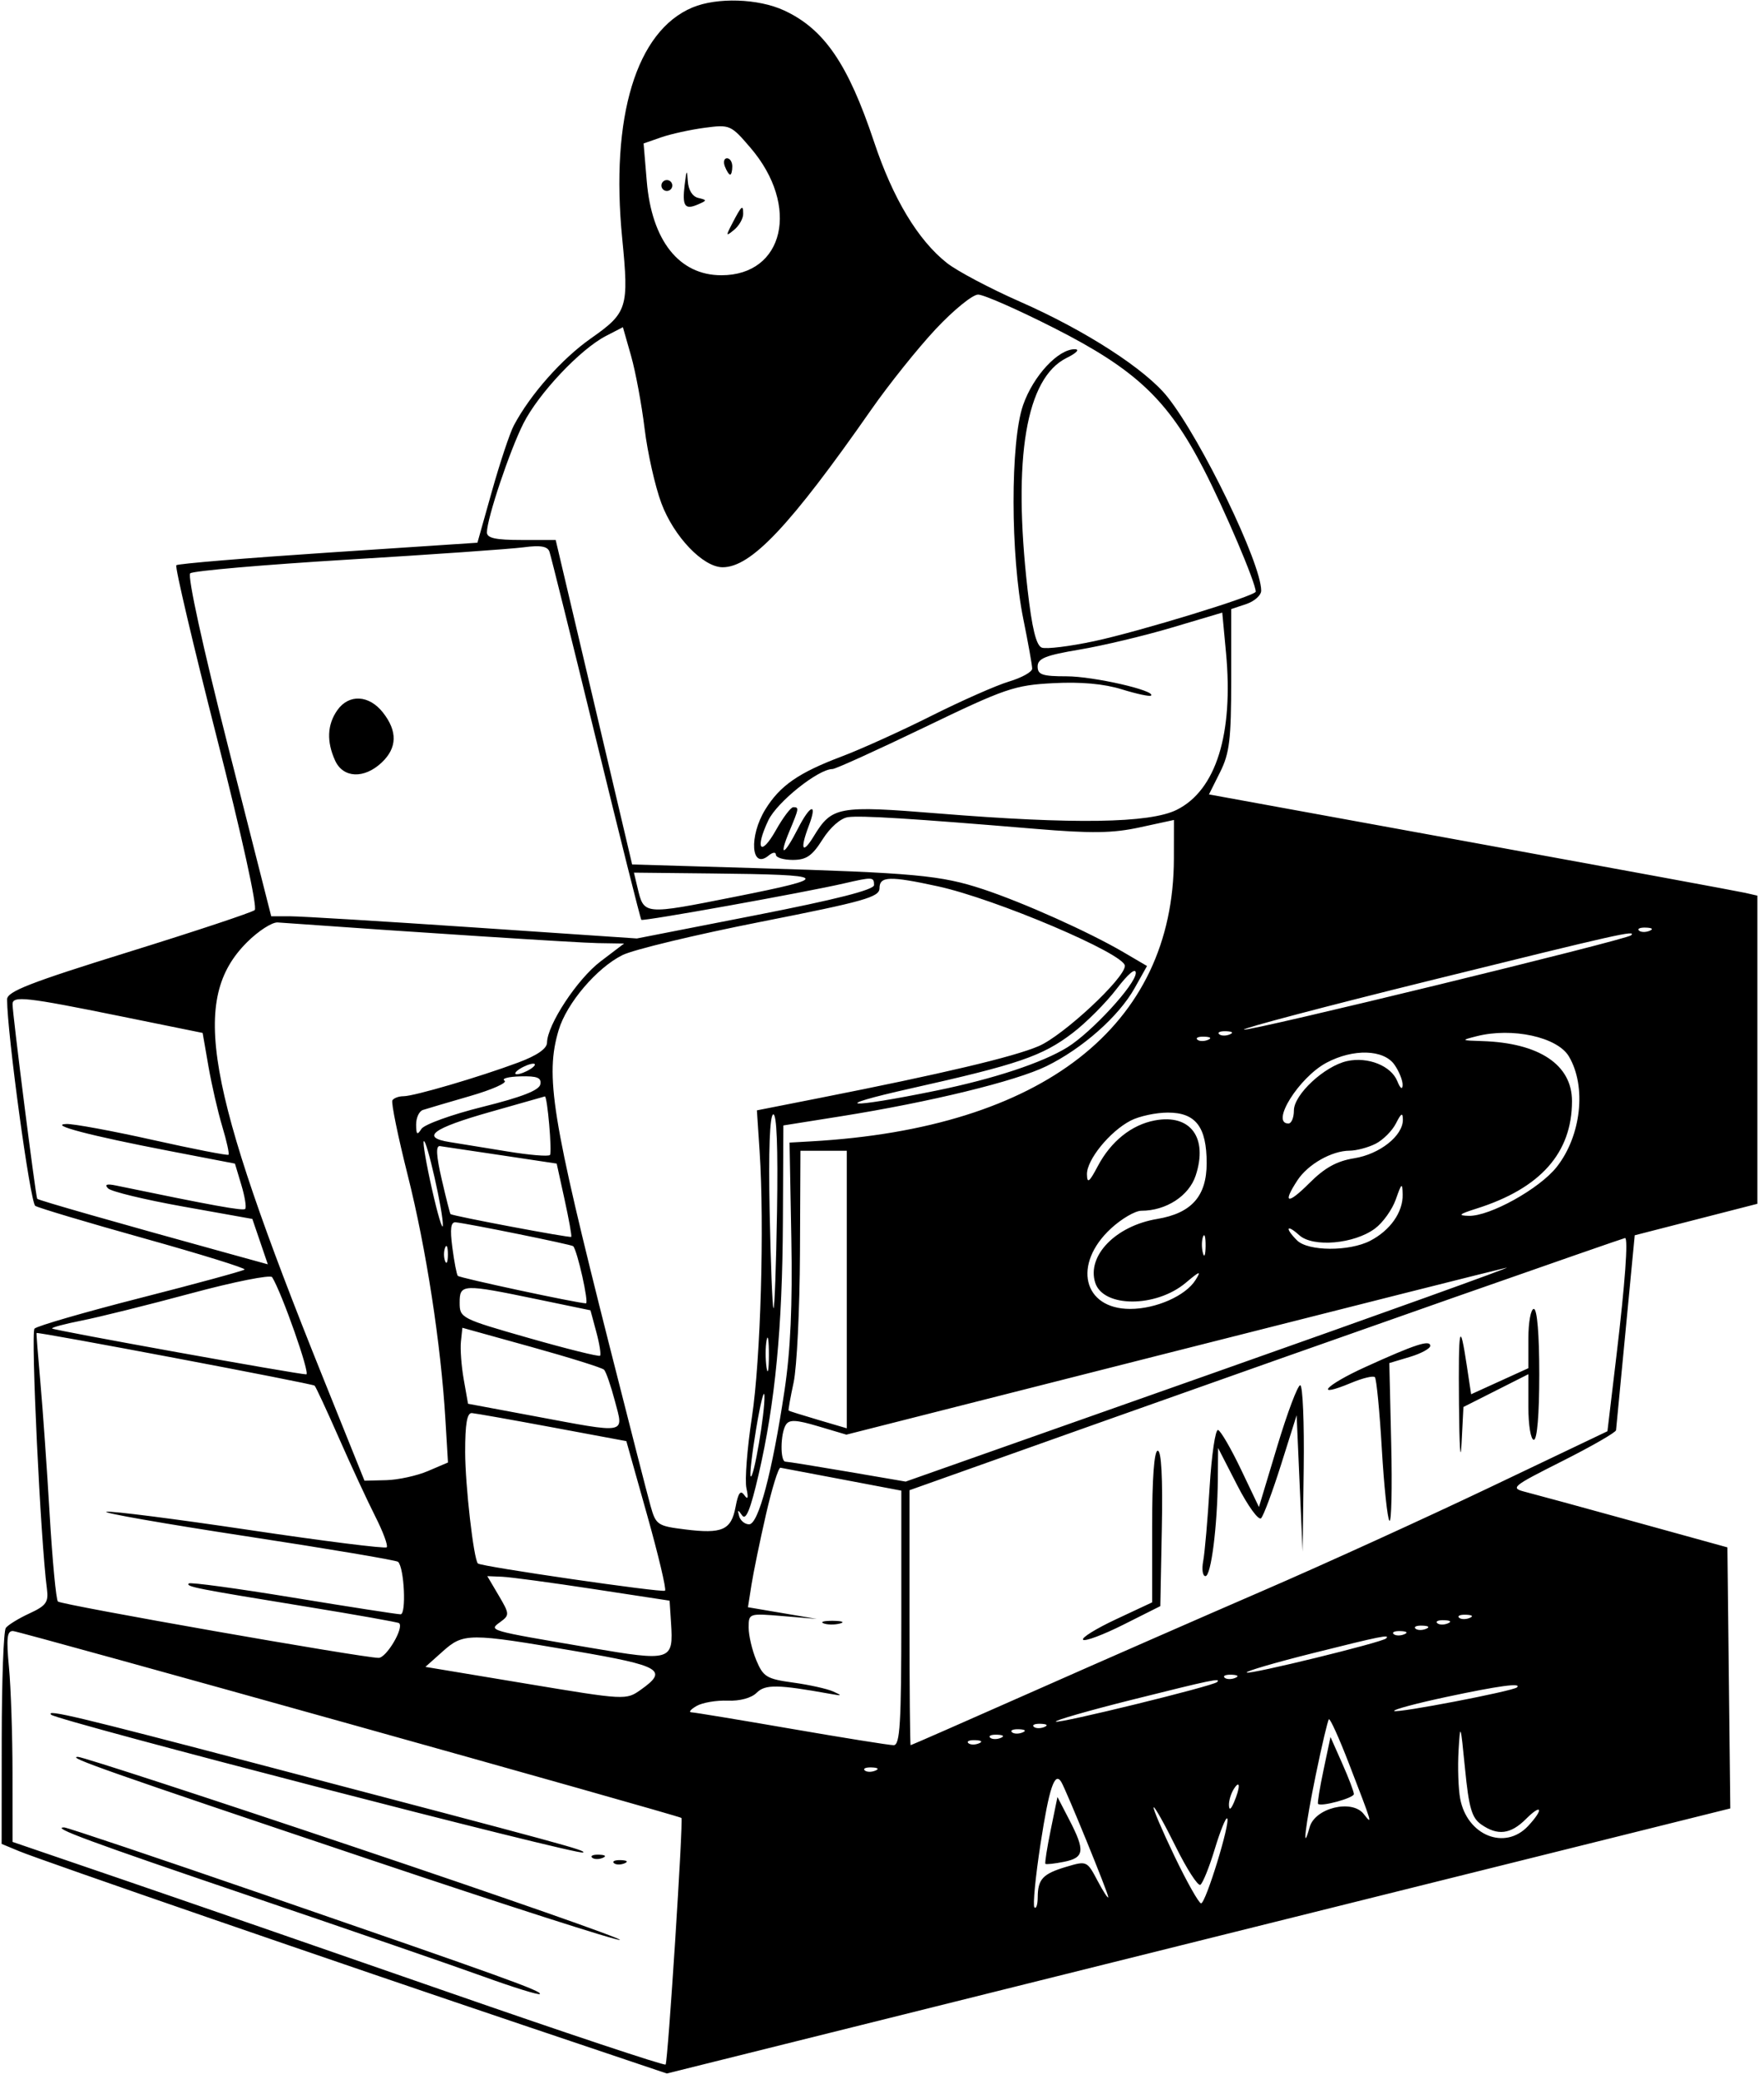 <svg width="258" height="304" viewBox="0 0 258 304" fill="none" xmlns="http://www.w3.org/2000/svg">
<path fill-rule="evenodd" clip-rule="evenodd" d="M114.679 1.527C120.543 4.241 124.037 9.345 127.84 20.749C130.601 29.031 134.258 35.111 138.487 38.454C139.985 39.639 144.809 42.191 149.205 44.126C158.782 48.341 167.568 54.02 170.772 58.067C175.744 64.347 184.46 82.371 184.46 86.376C184.46 87.052 183.473 87.935 182.267 88.337L180.074 89.068V99.369C180.074 108.14 179.832 110.152 178.448 112.92L176.822 116.172L215.132 123.164C236.204 127.01 254.251 130.341 255.237 130.566L257.032 130.976V153.508V176.04L248.061 178.343L239.091 180.646L237.756 194.602C237.023 202.278 236.395 208.824 236.36 209.149C236.326 209.473 232.798 211.502 228.521 213.657C221.058 217.417 220.842 217.599 223.138 218.184C224.454 218.518 231.632 220.478 239.088 222.538L252.646 226.284L252.858 245.372L253.072 264.459L175.3 283.841L97.529 303.223L77.394 296.444C49.988 287.215 6.006 272.045 2.831 270.725L0.239 269.648L0.251 254.256C0.259 245.789 0.527 238.504 0.849 238.066C1.172 237.627 2.724 236.673 4.299 235.946C6.756 234.811 7.119 234.303 6.863 232.357C5.936 225.343 4.484 194.891 5.048 194.295C5.417 193.908 12.4 191.884 20.567 189.798C28.735 187.713 35.577 185.848 35.772 185.654C35.965 185.459 29.358 183.409 21.089 181.098C12.819 178.787 5.65 176.647 5.159 176.343C4.424 175.889 1.037 151.071 1.037 146.143C1.037 144.998 4.406 143.685 18.781 139.223C28.541 136.193 36.853 133.432 37.254 133.086C37.68 132.717 35.37 122.213 31.684 107.758C28.22 94.174 25.568 82.879 25.789 82.658C26.01 82.436 36.01 81.605 48.01 80.81L69.828 79.365L71.961 71.789C73.135 67.622 74.57 63.315 75.152 62.219C77.556 57.684 82.183 52.459 86.436 49.477C91.768 45.736 92 44.996 91.006 34.899C89.251 17.07 93.063 4.527 101.283 1.092C104.891 -0.415 110.907 -0.22 114.679 1.527ZM96.694 20.086L94.131 20.979L94.595 26.501C95.323 35.198 99.334 40.252 105.508 40.252C114.711 40.252 117.036 30.106 109.776 21.625C106.896 18.259 106.754 18.197 103.046 18.689C100.963 18.966 98.104 19.595 96.694 20.086ZM107.103 24.338C107.103 24.996 106.962 25.534 106.79 25.534C106.618 25.534 106.27 24.996 106.017 24.338C105.765 23.68 105.906 23.142 106.331 23.142C106.756 23.142 107.103 23.68 107.103 24.338ZM100.596 26.473C100.674 27.776 101.266 28.737 102.119 28.941C103.434 29.255 103.432 29.311 102.085 29.896C100.148 30.736 99.755 30.152 100.14 27.006C100.412 24.798 100.49 24.706 100.596 26.473ZM98.331 27.129C98.331 27.568 97.972 27.927 97.533 27.927C97.095 27.927 96.736 27.568 96.736 27.129C96.736 26.691 97.095 26.332 97.533 26.332C97.972 26.332 98.331 26.691 98.331 27.129ZM108.698 31.285C108.698 31.962 108.101 33.009 107.371 33.611C106.157 34.612 106.133 34.535 107.081 32.712C108.47 30.038 108.698 29.837 108.698 31.285ZM136.841 48.143C134.236 50.928 130 56.222 127.427 59.906C115.568 76.895 109.855 82.954 105.693 82.954C102.84 82.954 98.565 78.49 96.736 73.599C95.816 71.14 94.71 66.226 94.278 62.682C93.846 59.137 92.956 54.35 92.299 52.043L91.104 47.848L88.615 49.135C84.868 51.073 78.776 57.53 76.557 61.915C74.553 65.877 71.216 75.834 71.216 77.854C71.216 78.688 72.475 78.966 76.245 78.966H81.274L86.865 102.692L92.457 126.417L110.347 126.946C133.787 127.641 137.61 127.994 143.788 130.038C149.681 131.989 159.281 136.296 164.341 139.261L167.761 141.266L165.942 144.512C163.635 148.629 158.307 153.343 153.053 155.913C148.558 158.112 136.048 161.163 123 163.241L114.574 164.582L114.505 178.596C114.428 194.223 113.385 205.087 110.95 215.637C109.778 220.712 109.098 222.405 108.548 221.618C107.917 220.718 107.838 220.735 108.106 221.717C108.285 222.375 108.941 222.913 109.562 222.913C110.93 222.913 112.937 215.34 114.735 203.388C115.626 197.465 115.92 190.902 115.737 181.045L115.477 167.089L118.667 166.908C152.502 164.991 171.65 150.059 171.691 125.555L171.7 119.909L166.716 120.989C162.726 121.855 159.664 121.898 151.364 121.203C133.377 119.698 125.901 119.232 124.023 119.498C122.952 119.65 121.421 120.992 120.308 122.754C118.787 125.166 117.933 125.753 115.95 125.753C114.593 125.753 113.483 125.41 113.483 124.99C113.483 124.568 113.006 124.624 112.413 125.116C109.85 127.243 109.507 122.295 111.945 118.351C114.089 114.881 116.815 112.994 123.111 110.623C125.93 109.56 131.828 106.889 136.217 104.685C140.606 102.482 145.719 100.223 147.581 99.665C149.442 99.108 150.965 98.259 150.965 97.781C150.965 97.301 150.382 94.039 149.669 90.53C147.781 81.237 147.761 64.631 149.631 59.252C151.116 54.978 154.765 51.039 157.207 51.072C157.964 51.083 157.445 51.631 156.006 52.34C150.066 55.27 148.098 66.919 150.288 86.187C150.935 91.874 151.55 94.393 152.367 94.706C153.005 94.951 156.449 94.528 160.022 93.767C166.644 92.355 183.662 87.138 183.662 86.521C183.662 85.242 179.115 74.546 176.042 68.598C170.797 58.44 166.119 54.033 154.126 47.947C148.851 45.27 143.87 43.079 143.057 43.079C142.243 43.079 139.446 45.358 136.841 48.143ZM50.88 81.838C38.599 82.582 28.222 83.483 27.821 83.841C27.391 84.226 29.67 94.64 33.379 109.243L39.667 133.993L42.483 133.996C44.031 133.999 56.064 134.729 69.222 135.62L93.147 137.24L110.493 133.845C122.276 131.539 127.838 130.124 127.838 129.431C127.838 128.232 127.633 128.221 123.452 129.187C117.739 130.506 94.051 134.763 93.802 134.515C93.669 134.382 90.677 122.457 87.153 108.015C83.63 93.573 80.572 81.269 80.359 80.671C80.077 79.885 79.039 79.709 76.59 80.036C74.731 80.284 63.161 81.095 50.88 81.838ZM157.912 94.991C152.898 95.834 151.763 96.29 151.763 97.464C151.763 98.671 152.447 98.903 156.004 98.903C159.914 98.903 169.079 100.994 168.352 101.719C168.179 101.893 166.26 101.484 164.086 100.81C161.454 99.994 158.103 99.692 154.039 99.905C148.369 100.203 147.05 100.654 135.248 106.343C128.267 109.708 122.199 112.461 121.764 112.461C119.684 112.461 113.646 117.286 112.375 119.965C110.36 124.209 111.257 125.365 113.486 121.399C114.523 119.553 115.664 118.043 116.022 118.043C116.889 118.043 116.866 118.184 115.467 121.535C113.832 125.446 114.651 125.198 116.712 121.156C118.535 117.584 119.602 117.327 118.29 120.775C116.97 124.249 117.351 125.028 119.026 122.281C121.677 117.933 122.57 117.771 137.3 118.964C157.075 120.564 168.14 120.394 172.099 118.43C177.851 115.576 180.43 107.354 179.313 95.433L178.765 89.586L171.414 91.772C167.371 92.974 161.294 94.423 157.912 94.991ZM56.006 104.195C58.163 106.937 58.099 109.377 55.813 111.525C53.253 113.929 50.185 113.795 49.015 111.227C47.748 108.447 47.854 105.974 49.331 103.866C51.013 101.463 53.972 101.609 56.006 104.195ZM93.24 129.806C94.194 133.817 94.08 133.806 107.502 131.14C121.94 128.272 121.584 127.916 104.098 127.733L92.718 127.613L93.24 129.806ZM128.636 129.894C128.636 131.191 126.443 131.81 111.29 134.801C101.75 136.683 92.638 138.874 91.039 139.67C87.284 141.539 82.887 146.704 81.712 150.627C79.705 157.325 80.677 163.369 89.137 196.796C91.996 208.09 94.701 218.636 95.15 220.231C95.925 222.992 96.166 223.157 100.175 223.657C105.641 224.341 106.947 223.76 107.584 220.365C107.971 218.302 108.306 217.853 108.867 218.648C109.392 219.393 109.485 219.078 109.169 217.62C108.918 216.464 109.28 211.799 109.973 207.253C111.249 198.887 111.816 179.21 111.096 168.321L110.703 162.376L119.869 160.568C137.809 157.029 148.226 154.564 151.915 152.984C155.523 151.439 164.523 143.058 164.523 141.243C164.523 139.487 145.611 131.448 137.158 129.61C130.109 128.077 128.636 128.127 128.636 129.894ZM36.12 137.8C27.801 146.118 29.965 158.528 47.211 201.381L53.309 216.533L56.48 216.456C58.225 216.413 60.973 215.814 62.587 215.124L65.52 213.871L65.147 207.626C64.488 196.571 62.334 182.593 59.646 171.916C58.205 166.191 57.189 161.237 57.389 160.908C57.589 160.58 58.321 160.31 59.015 160.31C60.558 160.31 70.097 157.508 75.802 155.379C78.546 154.354 79.995 153.355 80.007 152.477C80.044 149.849 84.434 143.183 87.826 140.604L91.277 137.981L87.428 137.919C84.475 137.871 60.176 136.303 40.618 134.897C39.799 134.838 37.775 136.145 36.12 137.8ZM239.703 136.07C239.968 136.335 240.656 136.363 241.231 136.133C241.867 135.878 241.678 135.689 240.749 135.651C239.909 135.617 239.438 135.805 239.703 136.07ZM209.331 143.345C193.842 147.175 181.519 150.425 181.946 150.567C182.788 150.848 237.924 137.418 238.566 136.776C239.365 135.976 236.854 136.54 209.331 143.345ZM156.872 151.072C152.457 154.444 148.932 155.651 133.249 159.162C120.888 161.929 123.837 162.175 137.009 159.475C145.373 157.761 152.449 155.419 156.116 153.154C159.648 150.97 166.118 143.942 166.118 142.286C166.118 141.466 165.02 142.38 163.306 144.624C161.759 146.649 158.864 149.551 156.872 151.072ZM1.834 146.841C1.834 148.306 5.223 175.045 5.442 175.308C5.623 175.526 16.952 178.764 33.462 183.316L39.171 184.891L38.04 181.572L36.907 178.254L26.768 176.44C21.191 175.442 16.26 174.25 15.81 173.791C15.244 173.214 15.606 173.085 16.987 173.371C31.157 176.31 35.547 177.105 35.862 176.79C36.068 176.584 35.816 175.008 35.3 173.289L34.363 170.163L24.733 168.307C13.164 166.078 7.029 164.47 9.707 164.369C10.747 164.33 16.451 165.382 22.382 166.709C28.313 168.035 33.28 169.005 33.421 168.865C33.561 168.725 33.152 166.869 32.511 164.742C31.871 162.615 30.963 158.664 30.492 155.964L29.637 151.053L17.531 148.593C3.85 145.813 1.834 145.588 1.834 146.841ZM215.961 151.538C213.65 152.126 213.677 152.15 216.758 152.245C225.119 152.504 229.917 155.704 229.917 161.019C229.917 168.595 225.312 173.782 215.961 176.739C213.376 177.557 213.16 177.759 214.821 177.802C217.887 177.881 225.149 173.85 227.668 170.67C231.269 166.125 232.071 158.884 229.462 154.484C227.782 151.651 221.177 150.21 215.961 151.538ZM178.296 151.222C178.561 151.487 179.249 151.516 179.824 151.285C180.461 151.031 180.272 150.842 179.342 150.803C178.502 150.769 178.031 150.957 178.296 151.222ZM175.106 152.02C175.371 152.284 176.059 152.313 176.634 152.083C177.271 151.828 177.082 151.639 176.153 151.601C175.312 151.567 174.841 151.755 175.106 152.02ZM194.017 155.407C189.992 157.546 185.762 164.298 188.447 164.298C188.886 164.298 189.245 163.438 189.245 162.387C189.245 160.058 193.734 155.892 197.022 155.17C200.072 154.501 203.464 155.856 204.368 158.105C204.796 159.171 205.114 159.412 205.145 158.694C205.172 158.023 204.636 156.678 203.953 155.703C202.38 153.457 197.937 153.324 194.017 155.407ZM76.001 156.323C75.343 156.748 75.164 157.096 75.602 157.096C76.041 157.096 76.938 156.748 77.596 156.323C78.254 155.898 78.433 155.55 77.995 155.55C77.556 155.55 76.659 155.898 76.001 156.323ZM73.79 158.03C74.271 158.328 72.005 159.341 68.754 160.282C65.503 161.223 62.394 162.141 61.846 162.322C61.297 162.504 60.854 163.472 60.861 164.472C60.871 165.929 61.024 166.053 61.629 165.096C62.044 164.439 66.075 162.984 70.585 161.864C76.287 160.447 78.86 159.445 79.028 158.575C79.217 157.596 78.576 157.341 76.092 157.406C74.345 157.452 73.309 157.733 73.79 158.03ZM71.652 162.621C63.233 165.009 61.461 166.335 65.782 167.015C67.236 167.244 71.029 167.86 74.212 168.385C77.394 168.91 80.193 169.144 80.431 168.906C80.776 168.561 80.051 160.228 79.686 160.34C79.634 160.357 76.018 161.383 71.652 162.621ZM201.191 167.261C200.104 167.812 198.388 168.267 197.379 168.273C194.765 168.29 191.295 170.262 189.762 172.603C187.518 176.028 188.309 176.21 191.515 173.006C193.753 170.766 195.52 169.789 198.059 169.383C201.801 168.784 205.202 166.089 205.183 163.736C205.174 162.641 204.936 162.771 204.171 164.282C203.62 165.37 202.279 166.71 201.191 167.261ZM165.375 163.87C162.319 165.451 158.932 169.613 158.975 171.736C159.004 173.129 159.313 172.897 160.553 170.55C162.477 166.908 165.493 164.487 168.906 163.847C174.112 162.87 176.706 166.372 174.879 171.909C173.894 174.892 170.55 177.058 166.929 177.058C166.032 177.058 164.034 178.224 162.49 179.65C156.838 184.867 158.398 191.413 165.293 191.413C169.078 191.413 173.412 189.496 174.856 187.183C175.734 185.777 175.504 185.843 173.431 187.588C169.078 191.25 161.349 191.243 160.184 187.576C158.935 183.639 163.179 179.271 169.236 178.259C174.276 177.417 176.485 174.928 176.485 170.094C176.485 164.792 174.883 162.703 170.818 162.703C169.067 162.703 166.618 163.228 165.375 163.87ZM112.566 177.124C112.719 184.764 112.973 191.147 113.128 191.31C113.285 191.474 113.518 185.104 113.647 177.154C113.8 167.769 113.602 162.795 113.084 162.968C112.579 163.137 112.389 168.323 112.566 177.124ZM63.185 173.923C64.02 177.621 64.732 180 64.769 179.208C64.855 177.362 62.39 166.477 61.98 166.889C61.808 167.059 62.351 170.226 63.185 173.923ZM64.605 172.466C65.237 175.204 65.817 177.491 65.894 177.547C66.296 177.843 83.411 181.068 83.553 180.875C83.646 180.749 83.203 178.287 82.571 175.404L81.421 170.16L73.328 168.942C68.877 168.271 64.835 167.67 64.345 167.605C63.722 167.523 63.8 168.983 64.605 172.466ZM117.003 183.238C116.964 191.463 116.546 199.986 116.072 202.178C115.597 204.371 115.27 206.218 115.344 206.283C115.417 206.348 117.361 206.957 119.664 207.637L123.851 208.871V188.578V168.285H120.461H117.072L117.003 183.238ZM201.099 179.662C198.05 181.922 192.033 182.447 190.022 180.629C188.158 178.941 187.888 179.575 189.7 181.387C191.311 182.997 197.339 183.032 200.401 181.449C203.334 179.932 205.208 177.264 205.15 174.687C205.109 172.891 205.001 172.967 204.153 175.388C203.629 176.882 202.255 178.806 201.099 179.662ZM66.16 182.441C66.433 184.525 66.792 186.386 66.959 186.578C67.225 186.884 84.311 190.547 85.698 190.597C86.172 190.613 84.426 182.808 83.827 182.237C83.573 181.993 68.437 178.92 66.646 178.748C65.931 178.678 65.799 179.682 66.16 182.441ZM175.932 183.223C176.135 183.999 176.314 183.557 176.33 182.241C176.345 180.925 176.18 180.291 175.962 180.831C175.743 181.37 175.73 182.447 175.932 183.223ZM212.757 189.706C199.167 194.469 175.668 202.767 160.535 208.145L133.022 217.925V236.568C133.022 246.822 133.097 255.211 133.189 255.212C133.281 255.212 141.356 251.669 151.133 247.338C160.909 243.007 176.094 236.355 184.875 232.555C193.656 228.755 208.549 221.968 217.971 217.474L235.101 209.302L236.429 198.164C237.679 187.681 238.163 181.045 237.678 181.045C237.56 181.045 226.346 184.942 212.757 189.706ZM65.106 184.434C65.327 184.983 65.508 184.534 65.508 183.438C65.508 182.341 65.327 181.893 65.106 182.441C64.884 182.989 64.884 183.887 65.106 184.434ZM171.072 197.804L123.791 209.799L119.682 208.579C116.428 207.612 115.442 207.566 114.939 208.358C114.132 209.628 114.086 213.74 114.879 213.749C115.207 213.753 119.299 214.411 123.969 215.21L132.462 216.664L177.401 200.809C202.118 192.088 221.444 185.146 220.347 185.382C219.251 185.617 197.077 191.208 171.072 197.804ZM11.978 193.11C9.442 193.611 7.483 194.138 7.624 194.278C7.899 194.552 43.55 200.982 44.797 200.982C45.417 200.982 41.242 189.099 39.805 186.772C39.562 186.38 34.239 187.439 27.975 189.128C21.713 190.816 14.514 192.608 11.978 193.11ZM67.229 190.502C67.229 192.736 67.422 192.836 77.346 195.67C82.91 197.26 87.598 198.423 87.765 198.257C87.932 198.09 87.684 196.528 87.215 194.785L86.362 191.617L78.59 190.006C67.615 187.732 67.229 187.749 67.229 190.502ZM225.132 200.982C225.132 206.83 224.822 210.552 224.335 210.552C223.891 210.552 223.537 208.422 223.537 205.756V200.959L218.789 203.357L214.041 205.753L213.761 211.143C213.608 214.108 213.44 211.509 213.389 205.369C213.293 193.867 213.503 192.87 214.554 199.845L215.163 203.892L219.35 201.986L223.537 200.08V195.746C223.537 193.362 223.896 191.413 224.335 191.413C224.822 191.413 225.132 195.134 225.132 200.982ZM67.828 201.737L68.454 205.282L78.009 207.068C91.917 209.668 91.23 209.793 89.936 204.888C89.345 202.649 88.631 200.585 88.348 200.302C88.066 200.018 83.288 198.523 77.731 196.979L67.627 194.172L67.414 196.182C67.296 197.287 67.482 199.787 67.828 201.737ZM112.113 199.974C112.297 201.187 112.451 200.384 112.458 198.191C112.463 195.998 112.313 195.006 112.124 195.987C111.935 196.968 111.93 198.762 112.113 199.974ZM5.909 202.179C6.261 206.126 6.873 214.837 7.268 221.537C7.663 228.236 8.204 233.935 8.469 234.2C8.958 234.689 52.981 242.427 55.369 242.443C56.52 242.451 59.144 238.003 58.365 237.365C58.196 237.227 52.136 236.149 44.899 234.968C28.602 232.312 27.148 232.025 27.614 231.559C27.82 231.353 34.677 232.285 42.852 233.629C51.028 234.972 58.109 236.072 58.589 236.072C59.449 236.072 59.13 229.303 58.227 228.4C57.998 228.171 48.008 226.488 36.024 224.658C24.042 222.829 14.836 221.217 15.568 221.076C16.299 220.935 25.73 222.139 36.524 223.751C47.319 225.363 56.334 226.497 56.559 226.272C56.784 226.048 56.033 224.018 54.89 221.762C53.747 219.506 51.359 214.356 49.583 210.319C47.807 206.28 46.201 202.821 46.014 202.632C45.727 202.342 5.572 194.742 5.345 194.935C5.302 194.972 5.555 198.231 5.909 202.179ZM209.182 196.815C209.182 197.213 207.836 197.943 206.192 198.435L203.201 199.331L203.475 211.122C203.626 217.607 203.51 222.678 203.218 222.389C202.925 222.102 202.423 217.356 202.101 211.844C201.779 206.333 201.322 201.629 201.085 201.392C200.848 201.155 199.304 201.526 197.654 202.215C192.036 204.562 193.761 202.609 199.689 199.911C206.956 196.603 209.182 195.877 209.182 196.815ZM190.678 214.739L190.517 226.901L190.08 216.932L189.644 206.964L187.38 214.141C186.135 218.089 184.816 221.632 184.45 222.015C184.084 222.399 182.519 220.247 180.971 217.23L178.158 211.749L178.119 216.217C178.058 223.186 177.131 230.49 176.308 230.49C175.897 230.49 175.748 229.502 175.977 228.296C176.206 227.091 176.629 222.228 176.917 217.49C177.205 212.753 177.762 208.985 178.153 209.117C178.544 209.248 180.049 211.838 181.497 214.871L184.13 220.385L186.813 211.481C188.289 206.584 189.798 202.577 190.168 202.577C190.538 202.577 190.767 208.051 190.678 214.739ZM109.796 215.904C110.231 216.339 111.908 206.5 111.807 204.107C111.762 203.046 111.221 205.196 110.603 208.882C109.985 212.57 109.622 215.73 109.796 215.904ZM68.033 212.347C68.037 217.195 69.275 228.017 69.896 228.638C70.351 229.092 96.929 232.955 97.269 232.616C97.479 232.405 96.292 227.399 94.63 221.491L91.609 210.748L80.815 208.737C74.877 207.631 69.571 206.689 69.023 206.645C68.309 206.588 68.028 208.207 68.033 212.347ZM169.927 223.512L169.706 234.876L164.309 237.586C161.34 239.076 158.684 240.07 158.408 239.793C158.131 239.516 160.291 238.173 163.208 236.808L168.51 234.326V223.237C168.51 216.178 168.808 212.147 169.329 212.147C169.863 212.147 170.072 216.121 169.927 223.512ZM112.019 221.518C111.14 225.356 110.19 229.968 109.908 231.767L109.395 235.038L114.43 235.893L119.464 236.747L114.48 236.331C109.524 235.918 109.496 235.927 109.496 238.013C109.496 239.167 110 241.317 110.615 242.791C111.631 245.221 112.135 245.526 115.999 246.057C118.343 246.378 120.98 246.963 121.857 247.357C123.233 247.973 123.178 248.022 121.458 247.711C113.758 246.321 111.921 246.293 110.672 247.542C109.9 248.314 108.217 248.771 106.409 248.7C104.765 248.635 102.723 248.987 101.873 249.48C101.021 249.974 100.683 250.389 101.122 250.404C101.561 250.417 108.145 251.505 115.754 252.82C123.363 254.135 130.091 255.212 130.707 255.212C131.635 255.212 131.826 252.04 131.826 236.599V217.987L123.252 216.36C118.538 215.466 114.44 214.69 114.148 214.637C113.856 214.584 112.897 217.68 112.019 221.518ZM72.939 233.318C74.531 236.016 74.542 236.196 73.185 237.188C71.444 238.461 71.216 238.395 86.227 240.948C98.249 242.993 98.509 242.913 98.14 237.268L97.932 234.078L86.767 232.373C80.627 231.435 74.628 230.628 73.436 230.579L71.27 230.49L72.939 233.318ZM213.386 236.554C213.651 236.818 214.339 236.847 214.914 236.617C215.55 236.362 215.361 236.173 214.432 236.135C213.592 236.101 213.121 236.289 213.386 236.554ZM210.196 237.351C210.461 237.616 211.149 237.645 211.724 237.414C212.36 237.16 212.171 236.971 211.242 236.933C210.402 236.898 209.931 237.086 210.196 237.351ZM122.839 237.422C122.063 237.625 120.986 237.611 120.446 237.393C119.906 237.174 120.541 237.009 121.857 237.025C123.173 237.041 123.615 237.22 122.839 237.422ZM207.006 238.149C207.271 238.413 207.959 238.442 208.534 238.212C209.17 237.957 208.981 237.768 208.052 237.73C207.212 237.696 206.741 237.884 207.006 238.149ZM203.816 238.946C204.081 239.211 204.769 239.24 205.344 239.009C205.98 238.755 205.791 238.566 204.862 238.528C204.022 238.493 203.551 238.681 203.816 238.946ZM1.314 243.848C1.594 246.808 1.826 253.759 1.829 259.293L1.834 269.355L17.585 274.739C26.248 277.701 47.661 285.106 65.169 291.194C82.677 297.282 97.159 302.107 97.35 301.915C97.687 301.578 99.962 266.147 99.666 265.85C99.337 265.522 2.948 238.571 1.918 238.52C1.024 238.476 0.906 239.519 1.314 243.848ZM191.988 241.76C186.502 243.134 182.161 244.407 182.342 244.588C182.691 244.937 202.155 240.176 202.73 239.6C203.35 238.98 202.028 239.246 191.988 241.76ZM64.737 241.511L62.22 243.76L76.886 246.2C91.523 248.635 91.557 248.637 93.745 247.087C97.759 244.244 96.675 243.607 84.175 241.461C68.557 238.781 67.79 238.784 64.737 241.511ZM179.094 245.326C179.358 245.591 180.047 245.62 180.622 245.389C181.258 245.135 181.069 244.946 180.14 244.907C179.299 244.873 178.829 245.061 179.094 245.326ZM165.673 248.539C159.309 250.132 154.249 251.583 154.429 251.763C154.778 252.113 177.429 246.558 178.006 245.982C178.636 245.352 177.286 245.632 165.673 248.539ZM211.586 248.148C207.173 249.088 203.719 250.014 203.91 250.206C204.277 250.573 221.301 247.303 221.876 246.756C222.602 246.064 219.235 246.519 211.586 248.148ZM37.744 257.968C83.677 270.034 85.634 270.567 85.293 270.908C84.79 271.41 8.347 251.614 7.483 250.757C6.63 249.91 11.341 251.032 37.744 257.968ZM192.447 259.541C190.903 267.043 190.403 271.308 191.548 267.197C192.331 264.387 197.735 263.07 199.45 265.27C200.801 267.002 200.761 266.866 197.235 257.749C195.824 254.101 194.531 251.255 194.362 251.425C194.192 251.594 193.33 255.246 192.447 259.541ZM213.563 263.032C214.572 268.426 220.123 270.655 223.506 267.023C225.819 264.542 225.529 263.66 223.174 266.014C220.936 268.252 219.036 268.48 216.633 266.798C215.258 265.834 214.834 264.368 214.27 258.624C213.624 252.043 213.568 251.886 213.327 256.009C213.186 258.422 213.292 261.582 213.563 263.032ZM151.181 252.504C151.446 252.768 152.134 252.797 152.709 252.567C153.346 252.312 153.157 252.123 152.228 252.085C151.387 252.051 150.917 252.239 151.181 252.504ZM147.991 253.301C148.256 253.566 148.944 253.595 149.519 253.364C150.156 253.11 149.967 252.921 149.038 252.882C148.197 252.848 147.727 253.036 147.991 253.301ZM144.802 254.099C145.066 254.363 145.755 254.392 146.33 254.162C146.966 253.907 146.777 253.718 145.848 253.68C145.007 253.646 144.537 253.834 144.802 254.099ZM196.307 257.87C197.248 259.99 198.017 262.008 198.017 262.356C198.017 262.94 193.229 264.251 192.775 263.79C192.665 263.678 193.029 261.432 193.585 258.801L194.596 254.016L196.307 257.87ZM141.612 254.896C141.876 255.161 142.565 255.19 143.14 254.959C143.776 254.705 143.587 254.516 142.658 254.477C141.817 254.443 141.347 254.631 141.612 254.896ZM52.031 270.17C73.718 277.458 91.102 283.54 90.662 283.686C90.222 283.833 73.914 278.596 54.421 272.048C15.18 258.868 9.653 256.924 11.404 256.922C12.062 256.92 30.344 262.882 52.031 270.17ZM126.459 258.883C126.724 259.148 127.412 259.177 127.987 258.947C128.624 258.692 128.435 258.503 127.506 258.465C126.665 258.431 126.194 258.619 126.459 258.883ZM152.189 269.617C151.44 274.484 151.037 278.676 151.295 278.934C151.552 279.192 151.768 278.535 151.775 277.475C151.792 274.791 152.511 274.022 155.966 272.993C158.942 272.107 158.99 272.129 160.517 275.019C161.365 276.626 162.075 277.713 162.095 277.435C162.129 276.936 155.936 261.762 155.216 260.582C154.261 259.019 153.446 261.451 152.189 269.617ZM179.744 263.984C179.772 264.773 180.02 264.637 180.473 263.586C181.414 261.393 181.414 260.134 180.473 261.592C180.047 262.25 179.719 263.326 179.744 263.984ZM156.403 266.145C158.736 270.648 158.606 271.667 155.623 272.264C154.237 272.541 153.012 272.675 152.901 272.563C152.79 272.45 153.141 270.205 153.682 267.573L154.663 262.788L156.403 266.145ZM171.781 271.446C173.601 275.237 175.351 278.339 175.671 278.339C176.35 278.339 180.004 266.441 179.484 265.92C179.291 265.727 178.476 267.742 177.671 270.397C176.867 273.053 175.918 275.405 175.562 275.625C175.207 275.845 173.581 273.328 171.951 270.032C170.32 266.737 168.871 264.156 168.729 264.296C168.589 264.437 169.962 267.654 171.781 271.446ZM38.918 277.164C73.834 289.207 79.357 291.199 78.953 291.602C78.78 291.775 75.086 290.63 70.742 289.057C66.398 287.486 51.18 282.24 36.925 277.402C12.952 269.267 7.328 267.19 9.411 267.243C9.849 267.254 23.127 271.719 38.918 277.164ZM88.113 271.706C87.538 271.937 86.849 271.908 86.585 271.643C86.32 271.379 86.79 271.19 87.631 271.225C88.56 271.263 88.749 271.452 88.113 271.706ZM91.303 272.504C90.728 272.734 90.039 272.706 89.775 272.441C89.51 272.176 89.98 271.988 90.821 272.022C91.75 272.06 91.939 272.249 91.303 272.504Z" fill="black"/>
</svg>
